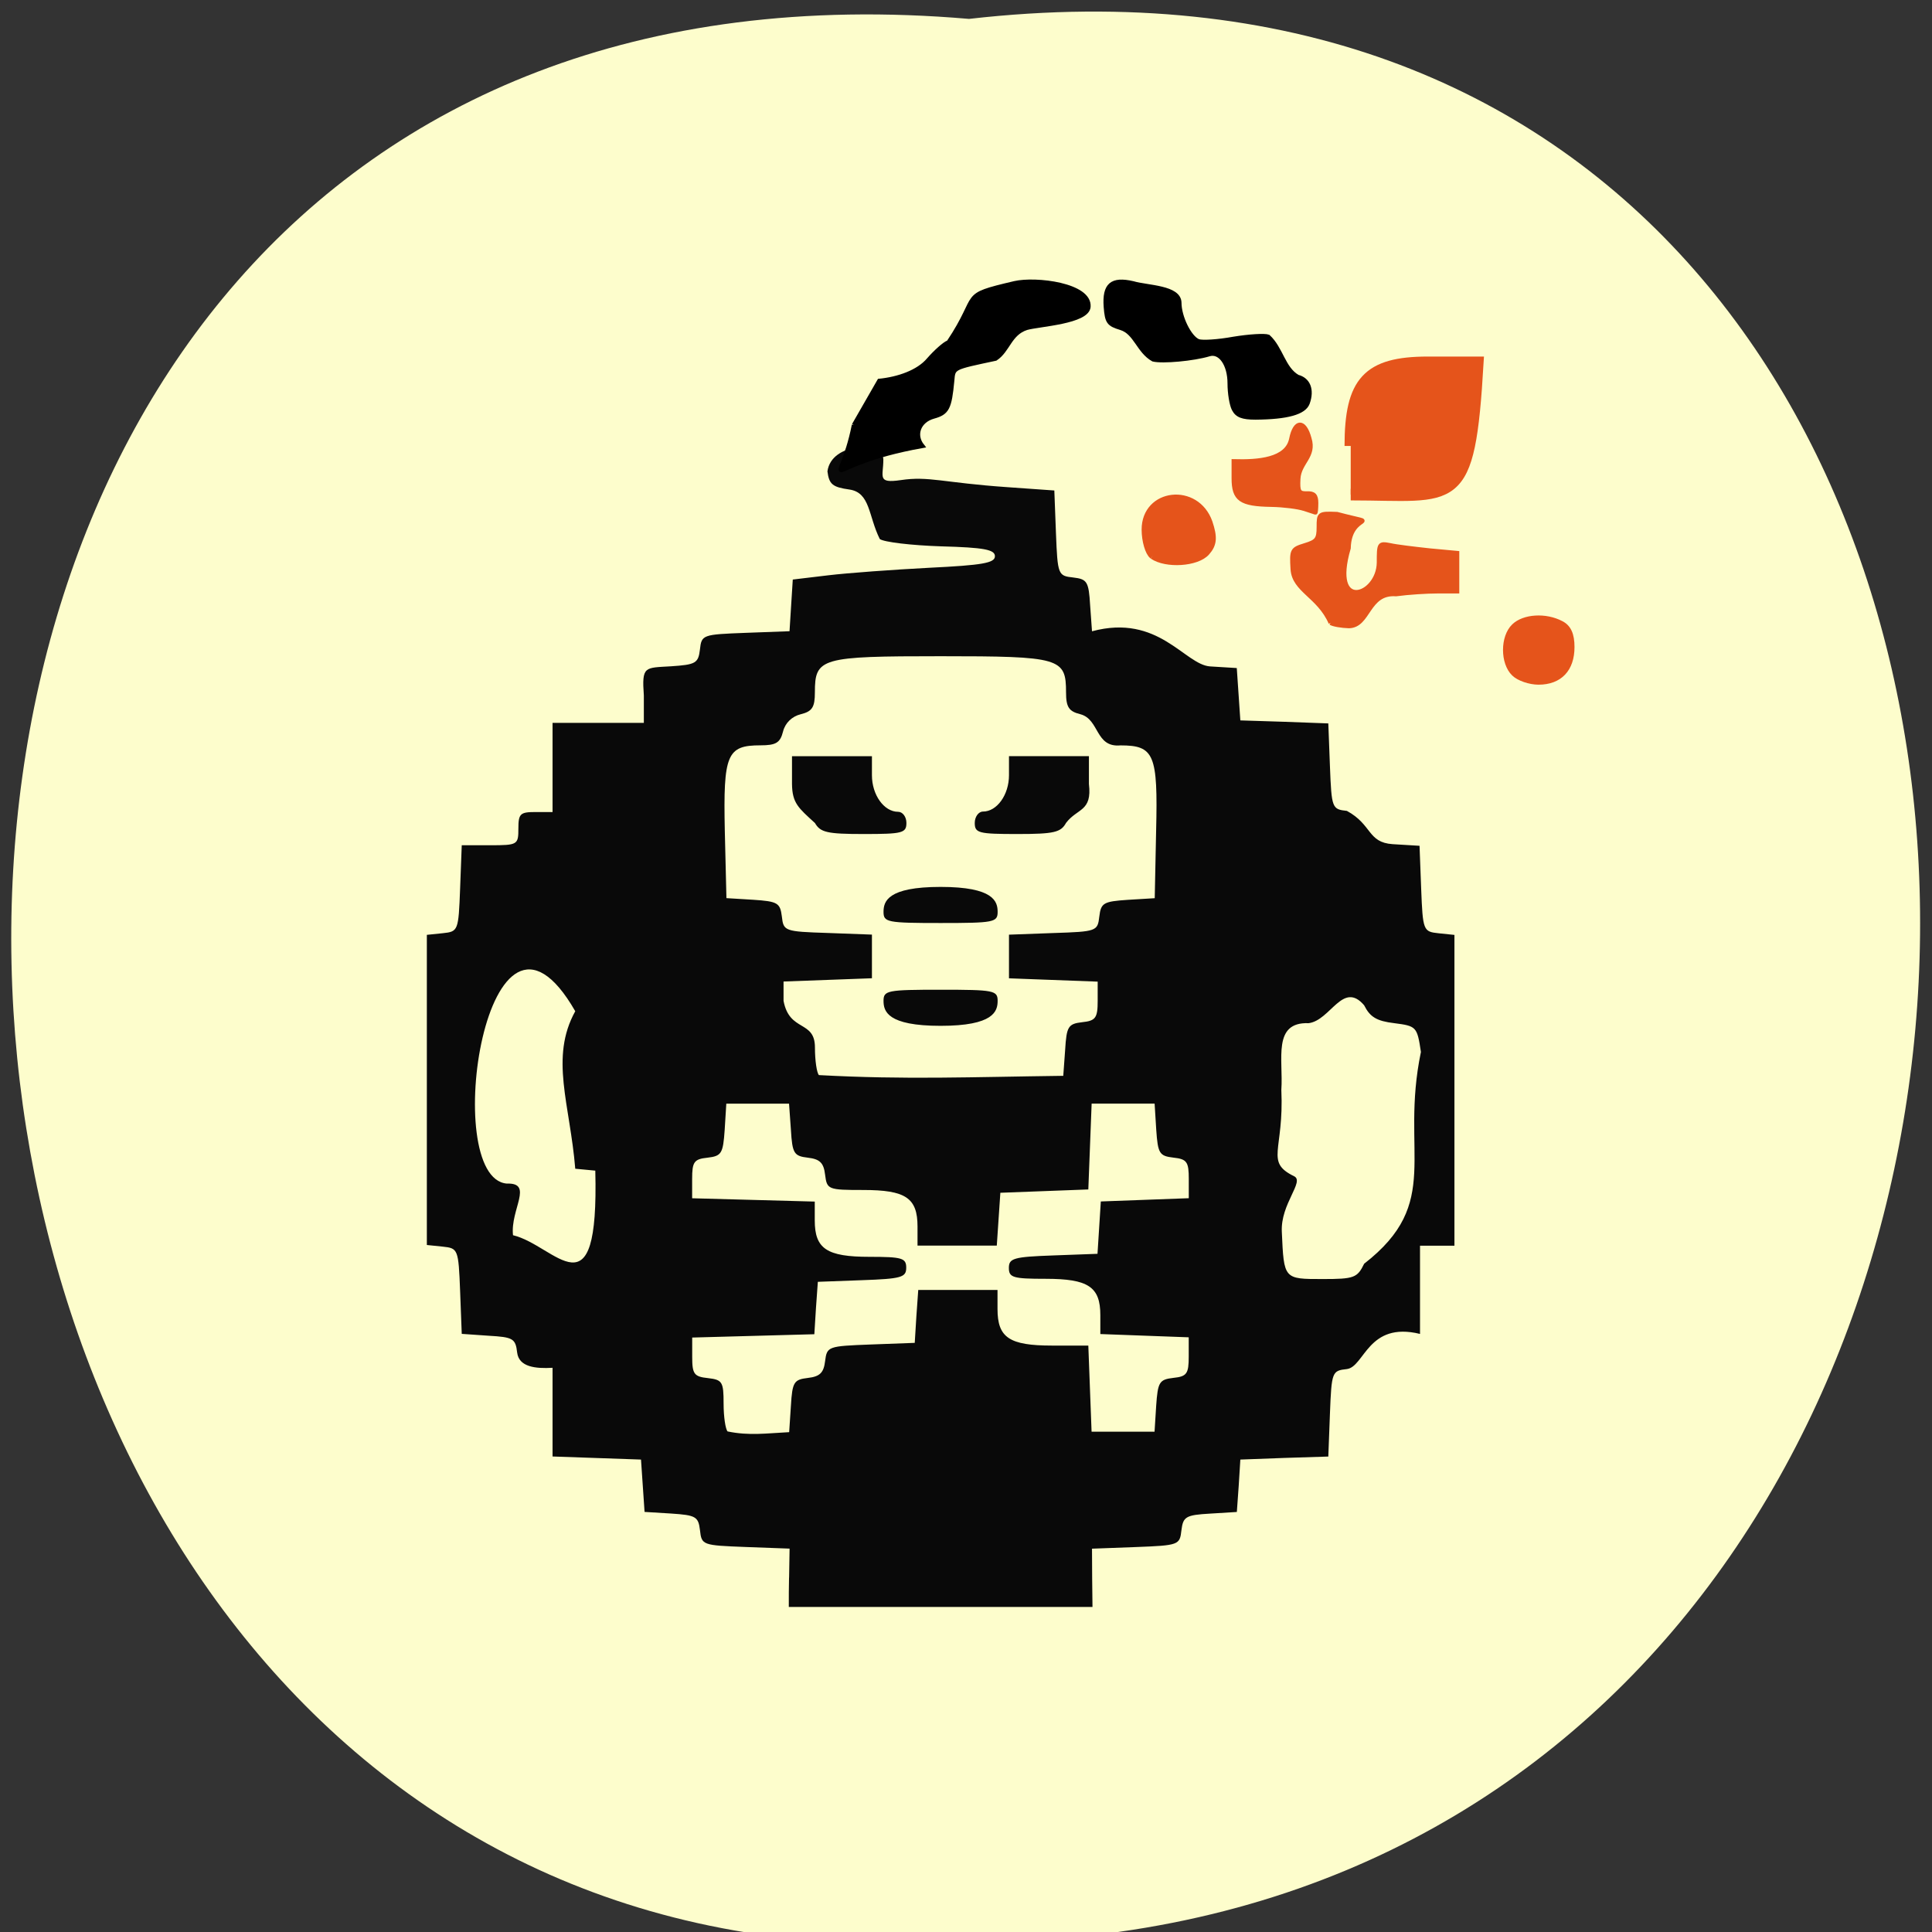 <svg xmlns="http://www.w3.org/2000/svg" viewBox="0 0 32 32"><rect x="0" y="0" width="32" height="32" fill="#333333" stroke="none"/><path d="m 16.05 0.313 c 21.21 -2.422 20.922 32.26 -0.379 31.852 c -19.809 1.145 -21.598 -33.742 0.379 -31.852" fill="#fdfdcc"/><path d="m 13.07 26.13 l 0.008 -0.48 l -0.73 -0.027 c -0.711 -0.027 -0.727 -0.031 -0.754 -0.277 c -0.027 -0.227 -0.07 -0.25 -0.477 -0.277 l -0.441 -0.027 c -0.02 -0.289 -0.039 -0.578 -0.059 -0.867 c -0.488 -0.016 -0.977 -0.035 -1.465 -0.051 v -1.469 c -0.281 0.016 -0.555 -0.012 -0.586 -0.25 c -0.027 -0.234 -0.066 -0.258 -0.473 -0.281 l -0.445 -0.031 l -0.027 -0.707 c -0.027 -0.699 -0.035 -0.711 -0.289 -0.738 l -0.262 -0.027 c 0 -1.715 0 -3.426 0 -5.137 l 0.262 -0.027 c 0.258 -0.027 0.262 -0.039 0.289 -0.742 l 0.027 -0.715 h 0.469 c 0.457 0 0.469 -0.008 0.469 -0.277 c 0 -0.246 0.031 -0.273 0.281 -0.273 h 0.285 v -1.477 c 0.504 0 1.01 0 1.512 0 v -0.453 c -0.035 -0.492 0.012 -0.457 0.449 -0.484 c 0.41 -0.027 0.453 -0.051 0.48 -0.277 c 0.027 -0.246 0.043 -0.25 0.754 -0.277 l 0.73 -0.027 l 0.027 -0.43 l 0.027 -0.426 l 0.586 -0.07 c 0.324 -0.039 1.078 -0.094 1.676 -0.125 c 0.875 -0.043 1.086 -0.078 1.086 -0.191 c 0 -0.109 -0.176 -0.145 -0.895 -0.164 c -0.488 -0.016 -0.945 -0.07 -1.012 -0.121 c -0.191 -0.383 -0.156 -0.77 -0.504 -0.82 c -0.277 -0.039 -0.336 -0.086 -0.363 -0.301 c 0.066 -0.488 0.926 -0.496 0.926 -0.195 c 0 0.285 -0.109 0.398 0.289 0.34 c 0.465 -0.07 0.695 0.043 1.766 0.117 l 0.777 0.055 l 0.027 0.707 c 0.027 0.691 0.035 0.707 0.285 0.734 c 0.23 0.027 0.258 0.066 0.281 0.461 l 0.031 0.43 c 1.105 -0.297 1.535 0.555 1.957 0.582 l 0.441 0.027 c 0.02 0.289 0.039 0.578 0.059 0.867 l 0.727 0.023 l 0.73 0.027 l 0.027 0.711 c 0.027 0.695 0.035 0.711 0.281 0.738 c 0.422 0.23 0.34 0.523 0.758 0.551 l 0.445 0.027 l 0.027 0.711 c 0.027 0.695 0.035 0.711 0.289 0.738 l 0.262 0.027 c 0 1.715 0 3.434 0 5.148 c -0.191 0 -0.379 0 -0.57 0 v 1.461 c -0.863 -0.211 -0.918 0.543 -1.211 0.582 c -0.246 0.027 -0.254 0.043 -0.281 0.738 l -0.027 0.711 l -0.73 0.023 l -0.727 0.027 l -0.027 0.434 l -0.031 0.434 l -0.441 0.027 c -0.406 0.023 -0.449 0.051 -0.477 0.277 c -0.027 0.242 -0.043 0.25 -0.754 0.277 l -0.727 0.027 c 0 0.32 0.004 0.645 0.008 0.965 c -1.676 0 -3.352 0 -5.03 0 c 0 -0.16 0 -0.32 0.004 -0.484 m 0.031 -2.848 c 0.023 -0.395 0.051 -0.434 0.281 -0.461 c 0.199 -0.023 0.262 -0.086 0.285 -0.277 c 0.031 -0.246 0.047 -0.25 0.758 -0.277 l 0.727 -0.027 l 0.027 -0.438 l 0.031 -0.438 h 1.313 v 0.316 c 0 0.473 0.195 0.605 0.902 0.605 h 0.602 l 0.027 0.715 l 0.027 0.711 c 0.348 0 0.695 0 1.043 0 l 0.027 -0.43 c 0.027 -0.391 0.051 -0.434 0.285 -0.461 c 0.223 -0.023 0.254 -0.07 0.254 -0.352 v -0.32 l -0.734 -0.027 l -0.73 -0.027 v -0.313 c 0 -0.469 -0.199 -0.602 -0.906 -0.602 c -0.539 0 -0.609 -0.02 -0.609 -0.18 c 0 -0.16 0.078 -0.184 0.734 -0.207 l 0.734 -0.027 l 0.055 -0.867 l 0.73 -0.027 l 0.727 -0.027 v -0.32 c 0 -0.281 -0.031 -0.328 -0.254 -0.352 c -0.234 -0.027 -0.258 -0.07 -0.285 -0.461 l -0.027 -0.434 h -1.043 l -0.055 1.422 c -0.484 0.02 -0.969 0.035 -1.457 0.055 c -0.02 0.289 -0.039 0.582 -0.059 0.875 h -1.313 v -0.316 c 0 -0.473 -0.195 -0.605 -0.898 -0.605 c -0.586 0 -0.602 -0.008 -0.633 -0.254 c -0.023 -0.195 -0.086 -0.258 -0.285 -0.281 c -0.23 -0.027 -0.258 -0.07 -0.281 -0.461 l -0.031 -0.434 h -1.039 l -0.027 0.434 c -0.027 0.391 -0.051 0.434 -0.285 0.461 c -0.223 0.023 -0.254 0.07 -0.254 0.352 v 0.32 l 2.031 0.055 v 0.313 c 0 0.469 0.199 0.602 0.906 0.602 c 0.539 0 0.609 0.02 0.609 0.18 c 0 0.16 -0.078 0.184 -0.734 0.207 l -0.73 0.027 l -0.031 0.434 l -0.027 0.434 l -2.023 0.055 v 0.32 c 0 0.285 0.031 0.328 0.262 0.352 c 0.238 0.027 0.258 0.063 0.258 0.422 c 0 0.219 0.031 0.422 0.066 0.461 c 0.359 0.074 0.641 0.031 1.02 0.012 m -3.215 -4.332 l -0.328 -0.031 c -0.086 -1.063 -0.426 -1.84 0 -2.609 c -1.465 -2.551 -2.25 2.762 -1.133 2.855 c 0.449 -0.016 0.055 0.43 0.102 0.855 c 0.707 0.168 1.426 1.391 1.363 -1.07 m 12.734 1.543 c 1.309 -1.016 0.59 -1.828 0.941 -3.508 c -0.063 -0.418 -0.074 -0.43 -0.441 -0.477 c -0.293 -0.035 -0.402 -0.102 -0.5 -0.297 c -0.352 -0.41 -0.555 0.25 -0.918 0.297 c -0.605 -0.023 -0.418 0.602 -0.453 1.105 c 0.047 1.01 -0.277 1.191 0.211 1.43 c 0.18 0.086 -0.227 0.457 -0.203 0.922 c 0.035 0.785 0.031 0.781 0.676 0.781 c 0.523 0 0.574 -0.02 0.688 -0.254 m -4.953 -3.539 c 0.023 -0.391 0.051 -0.434 0.281 -0.461 c 0.223 -0.023 0.258 -0.07 0.258 -0.352 v -0.32 l -1.469 -0.055 c 0 -0.242 0 -0.48 0 -0.723 l 0.734 -0.027 c 0.719 -0.023 0.734 -0.031 0.762 -0.273 c 0.027 -0.227 0.07 -0.25 0.473 -0.277 l 0.445 -0.027 l 0.023 -1.117 c 0.031 -1.266 -0.031 -1.414 -0.59 -1.414 c -0.422 0.039 -0.344 -0.43 -0.664 -0.516 c -0.191 -0.047 -0.238 -0.117 -0.238 -0.363 c 0 -0.57 -0.094 -0.598 -2.078 -0.598 c -1.984 0 -2.082 0.027 -2.082 0.598 c 0 0.246 -0.043 0.316 -0.234 0.363 c -0.145 0.035 -0.258 0.145 -0.293 0.285 c -0.047 0.188 -0.117 0.23 -0.375 0.23 c -0.555 0 -0.617 0.148 -0.59 1.414 l 0.027 1.117 l 0.445 0.027 c 0.402 0.027 0.445 0.051 0.473 0.277 c 0.027 0.242 0.043 0.25 0.762 0.273 l 0.73 0.027 c 0 0.242 0 0.48 0 0.723 l -0.73 0.027 l -0.734 0.027 v 0.32 c 0.098 0.523 0.52 0.313 0.52 0.773 c 0 0.219 0.031 0.422 0.066 0.457 c 1.43 0.078 2.52 0.031 4.047 0.012 m -2.977 -1.242 c 0 -0.172 0.063 -0.184 0.945 -0.184 c 0.883 0 0.945 0.012 0.945 0.184 c 0 0.172 -0.063 0.414 -0.945 0.414 c -0.883 0 -0.945 -0.242 -0.945 -0.414 m 0 -1.473 c 0 -0.172 0.063 -0.414 0.945 -0.414 c 0.883 0 0.945 0.242 0.945 0.414 c 0 0.172 -0.063 0.184 -0.945 0.184 c -0.883 0 -0.945 -0.012 -0.945 -0.184 m -1.137 -1.473 c -0.273 -0.25 -0.375 -0.328 -0.379 -0.645 v -0.461 h 1.324 v 0.316 c 0 0.324 0.199 0.605 0.434 0.605 c 0.074 0 0.137 0.082 0.137 0.184 c 0 0.168 -0.066 0.184 -0.707 0.184 c -0.609 0 -0.719 -0.027 -0.809 -0.184 m 2.648 0 c 0 -0.102 0.063 -0.188 0.137 -0.188 c 0.23 0 0.43 -0.277 0.43 -0.602 v -0.316 h 1.324 v 0.461 c 0.055 0.461 -0.191 0.398 -0.379 0.645 c -0.086 0.156 -0.195 0.184 -0.805 0.184 c -0.645 0 -0.707 -0.016 -0.707 -0.184" fill="#090909"/><g stroke-width="0.502" transform="matrix(0.126 0 0 0.132 -0.309 -2.122)"><g stroke="#000"><path d="m 114.68 69.4 l 3.336 -5.548 c 2.502 -0.237 5.127 -1.098 6.486 -2.641 c 0.927 -1.01 2.1 -2.02 2.625 -2.195 c 4.355 -6.201 1.266 -5.756 8.679 -7.417 c 2.811 -0.623 9.976 0.208 9.76 2.967 c -0.154 1.928 -6.517 2.225 -8.154 2.67 c -2.224 0.682 -2.409 2.819 -4.077 3.857 c -5.683 1.157 -5.528 1.068 -5.683 2.759 c -0.34 3.442 -0.649 4.03 -2.471 4.51 c -1.915 0.504 -2.625 2.284 -1.452 3.679 c -14.269 2.433 -10.964 6.497 -9.05 -2.641"/><path d="m 164.62 67.42 c -0.309 -0.564 -0.556 -2.02 -0.556 -3.234 c 0 -2.403 -1.235 -4.065 -2.656 -3.649 c -2.069 0.593 -6.146 0.949 -7.382 0.653 c -1.946 -1.038 -2.316 -3.382 -4.231 -3.946 c -1.637 -0.475 -1.853 -0.742 -2.01 -2.67 c -0.216 -2.759 0.803 -3.59 3.614 -2.967 c 1.884 0.534 6.084 0.475 6.115 2.462 c 0 1.78 1.328 4.361 2.471 4.806 c 0.494 0.178 2.563 0.059 4.602 -0.297 c 2.069 -0.326 4.139 -0.445 4.602 -0.267 c 1.699 1.483 1.977 4.01 3.861 5.04 c 1.421 0.356 1.946 1.632 1.328 3.293 c -0.463 1.216 -2.718 1.81 -6.887 1.839 c -1.73 0 -2.44 -0.267 -2.872 -1.068"/></g><path d="m 177.35 94.24 c -1.544 -3.382 -4.818 -4.065 -5 -6.735 c -0.154 -2.403 -0.093 -2.522 1.637 -3.03 c 1.544 -0.445 1.791 -0.742 1.791 -2.255 c 0 -1.721 0.031 -1.75 2.44 -1.661 c 6.455 1.632 1.668 -0.386 1.544 4.302 c -2.471 8.04 3.861 6.02 3.922 1.81 c 0 -2.403 0.031 -2.462 1.513 -2.195 c 0.803 0.178 3.15 0.445 5.158 0.653 l 3.675 0.326 c 0 1.602 0 3.234 0 4.836 h -2.563 c -1.421 0 -3.892 0.148 -5.498 0.356 c -3.768 -0.267 -3.49 3.976 -6.208 4.01 c -0.988 -0.03 -2.069 -0.208 -2.409 -0.415" fill="#e5541b" stroke="#e5541b"/></g><g fill="#e5541b" stroke="#e5541b"><path d="m 182.82 50.848 c 0 -11.462 2.95 -14.892 12.9 -14.892 h 8.299 c -1.455 26.563 -3.579 23.551 -21.2 23.551" transform="matrix(0.099 0 0 0.093 4.273 2.658)" stroke-width="2.07"/><path d="m 173.86 79.935 c -0.741 -0.237 -2.656 -0.475 -4.262 -0.504 c -4.077 -0.059 -5 -0.682 -5 -3.353 v -2.136 c 3.274 0.089 7.01 -0.178 7.567 -2.789 c 0.494 -2.373 1.791 -2.403 2.44 -0.059 c 0.741 2.255 -1.328 2.997 -1.452 5.04 c -0.093 1.632 0.062 1.869 1.112 1.839 c 0.927 -0.03 1.235 0.267 1.235 1.216 c 0 0.712 -0.062 1.246 -0.124 1.216 c -0.093 -0.03 -0.772 -0.237 -1.513 -0.475" transform="matrix(0.126 0 0 0.132 -0.309 -2.122)" stroke-width="0.502"/><g transform="matrix(0.099 0 0 0.093 4.273 2.658)"><path d="m 210.15 91.42 c -1.888 -1.924 -1.888 -6.567 0 -8.492 c 1.652 -1.715 5.27 -1.966 7.866 -0.502 c 1.259 0.669 1.809 2.01 1.809 4.225 c 0 3.974 -2.045 6.275 -5.585 6.275 c -1.455 0 -3.304 -0.669 -4.09 -1.506" stroke-width="0.869"/><path d="m 149.74 70.38 c -0.669 -0.544 -1.259 -2.635 -1.259 -4.643 c 0 -6.693 8.456 -7.697 10.58 -1.255 c 0.826 2.635 0.747 3.848 -0.433 5.271 c -1.573 1.924 -6.686 2.259 -8.889 0.627" stroke-width="1.287"/></g></g></svg>